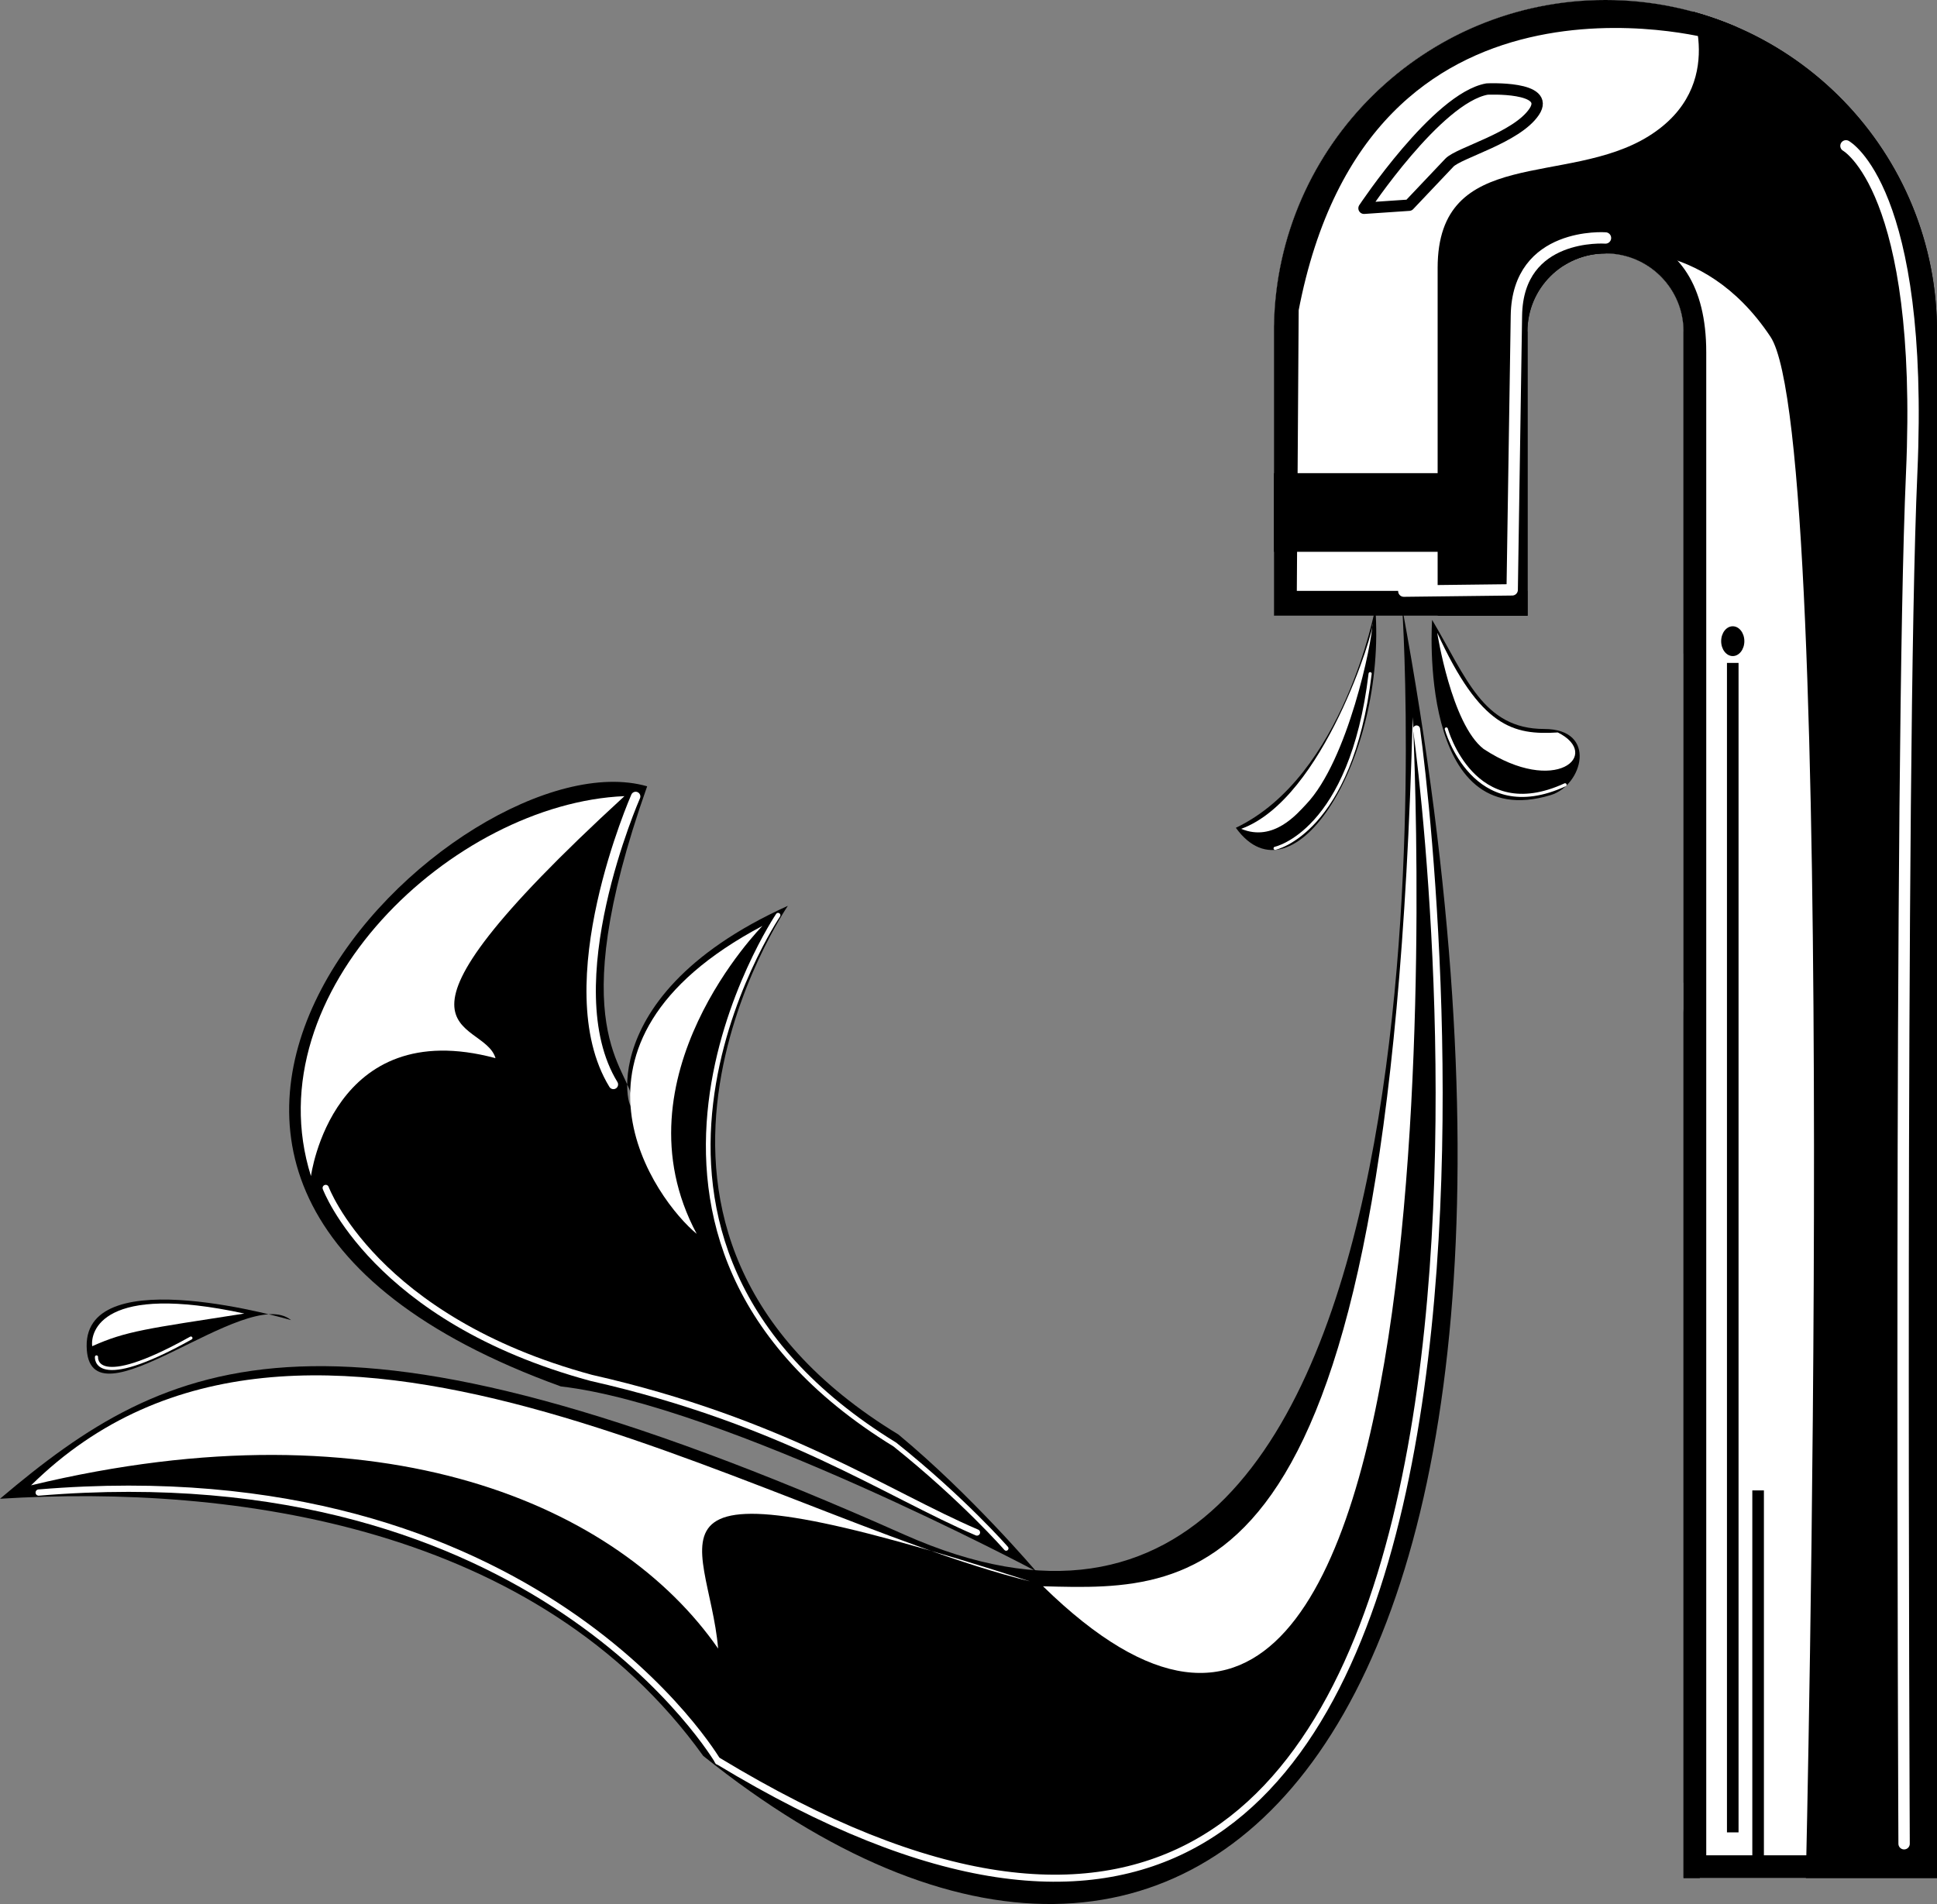 <svg xmlns="http://www.w3.org/2000/svg" xml:space="preserve" width="1031.784" height="1014.461" style="clip-rule:evenodd;fill-rule:evenodd;stroke-linecap:round;stroke-linejoin:round;stroke-miterlimit:1.5"><rect width="100%" height="100%" fill="#808080" stroke="none"/><g transform="matrix(1 0 0 1 -276.883 -440.149)"><path d="M955.502 613.628c1.668-96.032 80.148-173.478 176.568-173.478s174.9 77.446 176.57 173.478h.03v827.132h-135.03V616.746c0-22.941-18.63-41.566-41.57-41.566s-41.57 18.625-41.57 41.566v151.445H955.475V613.628Z"/><clipPath id="a"><path d="M955.502 613.628c1.668-96.032 80.148-173.478 176.568-173.478s174.9 77.446 176.57 173.478h.03v827.132h-135.03V616.746c0-22.941-18.63-41.566-41.57-41.566s-41.57 18.625-41.57 41.566v151.445H955.475V613.628Z"/></clipPath><g clip-path="url(#a)"><path d="M1132.07 440.151c97.466 0 176.596 79.13 176.596 176.594s-79.13 176.594-176.595 176.594-176.596-79.13-176.596-176.594 79.13-176.594 176.596-176.594m0 135.027c22.941 0 41.567 18.627 41.567 41.567s-18.626 41.568-41.566 41.568-41.567-18.627-41.567-41.568 18.626-41.567 41.567-41.567"/><path d="M955.473 616.747h353.19V963.74h-353.19z"/><path d="M1176.62 440.15s22.29 45.857-21.32 72.996c-43.62 27.138-112.13 4.805-112.13 69.764v200.654l-150.539 29.608 49.431-322.319s194.818-101.405 234.558-50.703" style="fill:#fff;stroke:#000;stroke-width:1px"/><path d="M1191.16 449.176s-195.025-53.871-234.607 155.047l-1.078 162.864M955.475 767.087h136.255" style="fill:none;stroke:#000;stroke-width:24.22px"/><path d="M1132.07 574.969s51.19-10.579 87.89 44.594 18.85 821.197 18.85 821.197h-56.49s0-760.96-50.25-865.791" style="fill:#fff"/><path d="M1120.89 576.702s52.75-14.133 52.75 51.13v812.928h135.03" style="fill:none;stroke:#000;stroke-width:24.22px"/></g></g><path d="M746.926 323.888s41.89 630.51-265.407 493.687C174.232 680.753 90.295 722.135 0 798.534c124.96-7.763 286.59 14.548 374.571 136.998 268.078 214.811 482.435-15.293 372.355-611.644"/><path d="M419.657 482.63s-118.4 173.958 58.878 281.657c38.929 32.273 73.274 72.828 73.274 72.828s-166.823-88.543-253.058-98.428c-301.505-109.125-54.12-348.55 45.97-319.744-46.203 130.607-9.214 149.502-7.82 167.81s-29.2-53.483 82.756-104.123M155.037 703.346s-109.51-32.23-108.88 13.91 85.03-33.5 108.88-13.91M732.595 323.89s-16.716 89.72-74.297 117.159c30.715 42.417 80.256-36.595 74.297-117.159M762.845 330.267s-8.16 114.98 63.19 93.35c17.11-5.19 25.05-35.22-3.47-35.22-32.69 0-41.6-27.64-59.72-58.13"/><path d="M1046.17 820.021s7.52 48.622 24.72 61.943c38.3 25.199 63.28 3.072 39.52-8.807-23.66 1.485-41.19-2.666-64.24-53.136" style="fill:#fff" transform="matrix(1 0 0 1 -280.6 -482.906)"/><path d="M1068.96 487.592s34.44-1.694 25.12 12.139c-9.31 13.834-40.08 21.738-45.17 27.102l-21.45 22.646-24 1.633s38.96-58.721 65.5-63.52" style="fill:none;stroke:#000;stroke-width:6.06px" transform="matrix(1 0 0 1 -276.883 -440.149)"/><path d="M678.59 252.097h133.442v41.906H678.59z"/><path d="M1260.18 517.861s41.73 23 35 174.387c-6.73 151.386-4.04 730.242-4.04 730.242M1132.07 566.939s-46.75-3.447-47.44 41.354l-2.25 146.126-57.72.682" style="fill:none;stroke:#fff;stroke-width:6.06px" transform="matrix(1 0 0 1 -276.883 -440.149)"/><ellipse cx="1202.96" cy="778.236" rx="6.176" ry="7.94" transform="matrix(1 0 0 1 -279.97 -436.62)"/><path d="M919.902 353.189h6.175V976.29h-6.175zM933.408 794.084h6.175V993.86h-6.175z"/><path d="M1011.69 815.32c1.45 1.932-25.901 93.143-69.935 109.19 17.281 7.216 29.977-8.247 34.545-13.037 22.433-23.531 35.17-86.516 35.39-96.153" style="fill:#fff" transform="matrix(1 0 0 1 -280.6 -482.906)"/><path d="M959.81 934.89s40.51-8.493 50.62-93.041" style="fill:none;stroke:#fff;stroke-width:1.67px" transform="matrix(1 0 0 1 -280.6 -482.906)"/><path d="M1033.1 864.948s36.33 691.252-196.916 463.122c84.315 2.24 184.436 6.97 196.916-463.122M329.716 1200.16c-.992-7.95 5.416-33.83 81.037-17.4-52.174 8.14-62.905 9.26-81.037 17.4" style="fill:#fff" transform="matrix(1 0 0 1 -280.6 -482.906)"/><path d="M446.54 1109.74s14.666-89.73 127.834-65.4c-8.469-23.15-97.488-8.04 89.306-145.269-118.16 3.961-257.39 108.469-217.14 210.669" style="fill:#fff" transform="matrix(.769 0 0 .961 -177.746 -439.821)"/><path d="M619.197 907.249s-44.23 100.551-11.853 153.451" style="fill:none;stroke:#fff;stroke-width:5px" transform="matrix(1 0 0 1 -280.6 -482.906)"/><path d="M686.726 976.233s-79.725 80.517-35.007 164.077c-21.343-17.5-83.571-101.29 35.007-164.077" style="fill:#fff" transform="matrix(1 0 0 1 -280.6 -482.906)"/><path d="M695.051 970.535s-116.215 172.485 62.206 282.015c36.7 29.36 59.285 55.33 59.285 55.33" style="fill:none;stroke:#fff;stroke-width:2.5px" transform="matrix(1 0 0 1 -280.6 -482.906)"/><path d="M454.097 1115.85s25.762 69.86 141.397 101.18c102.379 23.19 157.325 61.8 205.506 82.39" style="fill:none;stroke:#fff;stroke-width:3.33px" transform="matrix(1 0 0 1 -280.6 -482.906)"/><path d="M1051 871.299s14.39 52.28 63.27 29.754" style="fill:none;stroke:#fff;stroke-width:1.67px" transform="matrix(1 0 0 1 -280.6 -482.906)"/><path d="M1035.15 871.299c12.61 92.056 86.91 828.061-372.02 549.871" style="fill:none;stroke:#fff;stroke-width:3.75px" transform="matrix(1 0 0 1 -280.6 -482.906)"/><path d="M663.13 1421.48S566.87 1256 301.204 1278.14" style="fill:none;stroke:#fff;stroke-width:3.33px" transform="matrix(1 0 0 1 -280.6 -482.906)"/><path d="M331.995 1205.88s-2.012 19.12 50.297-10.06" style="fill:none;stroke:#fff;stroke-width:1.67px" transform="matrix(1 0 0 1 -280.6 -482.906)"/><path d="M829.264 1325.46c-145.371-35.96-387.634-193.7-532.112-51.17 187.891-45.31 313.351 11.06 365.978 86.98-5.117-60.02-55.828-107.35 166.134-35.81" style="fill:#fff" transform="matrix(1 0 0 1 -280.6 -482.906)"/></svg>